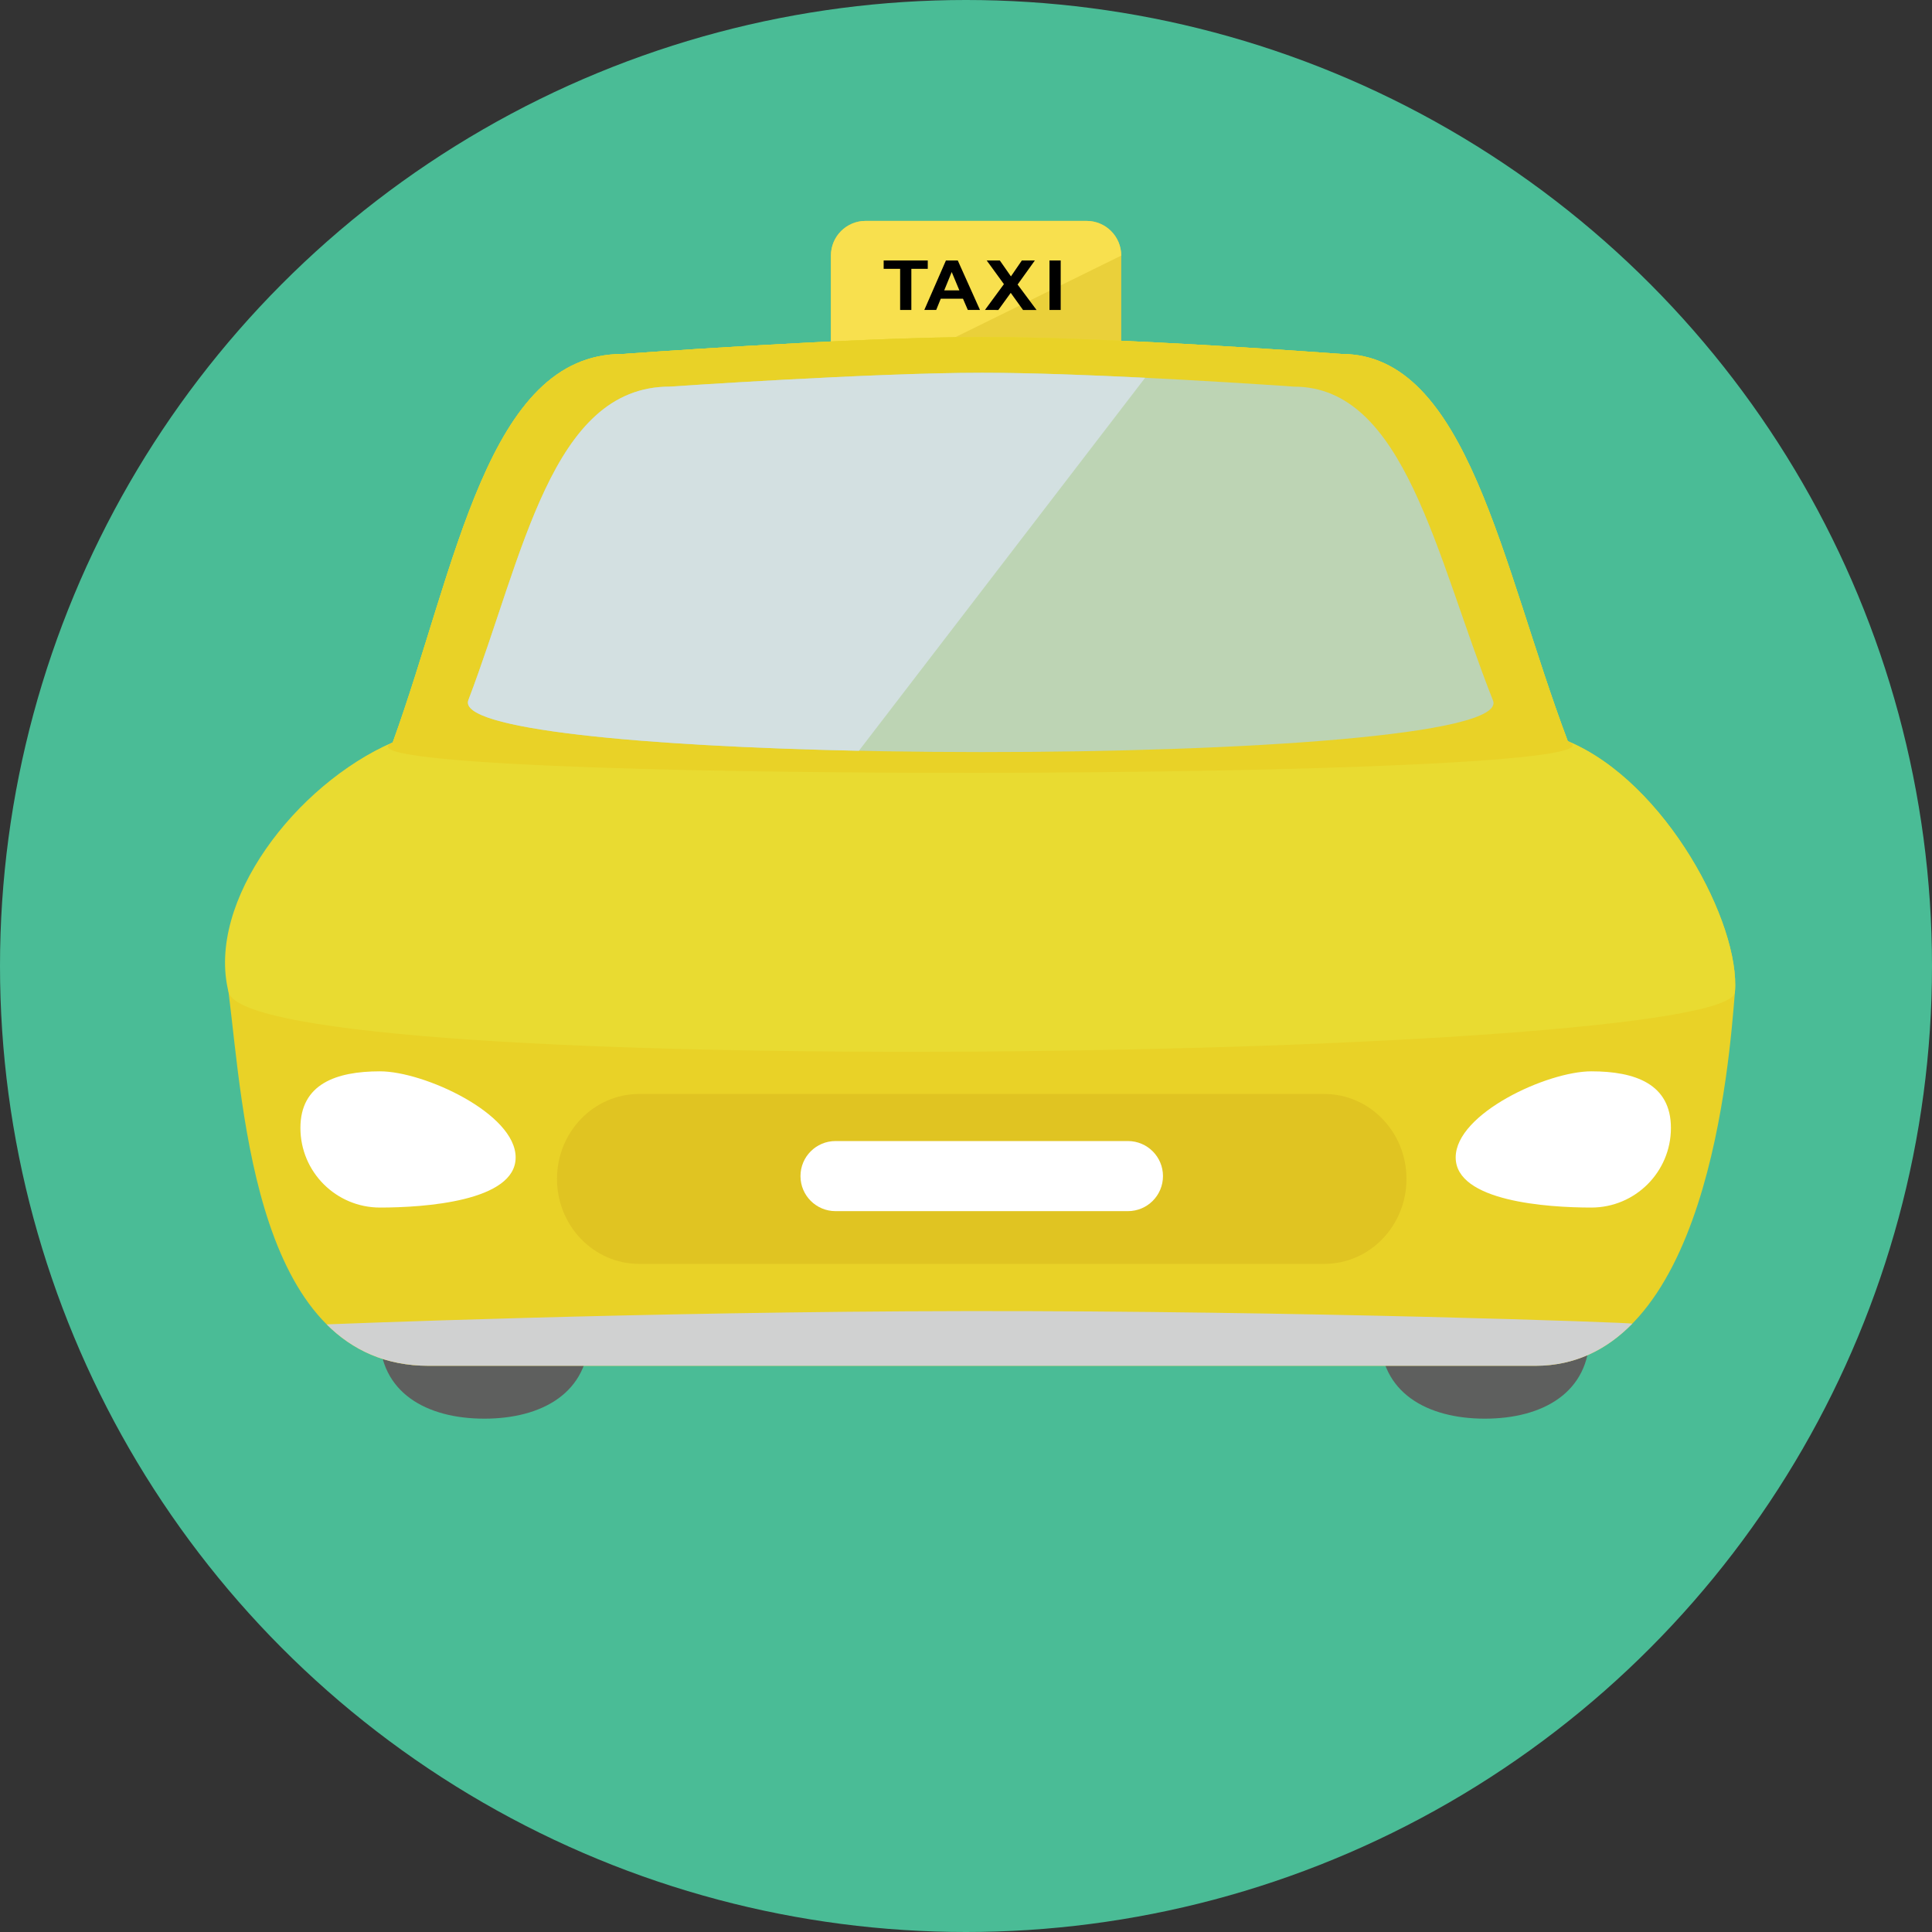 <?xml version="1.0" encoding="iso-8859-1"?>
<!-- Generator: Adobe Illustrator 19.0.0, SVG Export Plug-In . SVG Version: 6.00 Build 0)  -->
<svg version="1.1" id="Layer_1" xmlns="http://www.w3.org/2000/svg" xmlns:xlink="http://www.w3.org/1999/xlink" x="0px" y="0px"
	 viewBox="0 0 473.654 473.654" style="enable-background:new 0 0 473.654 473.654;" xml:space="preserve">
<rect x="0" y="0" width="473.654" height="473.654" fill="#333333" stroke="none"/>
<circle style="fill:#4ABC96;" cx="236.827" cy="236.827" r="236.827"/>
<path style="fill:#EAD03A;" d="M274.889,84.01c0,4.697-3.807,4.861-8.5,4.861H212.21c-4.701,0-8.5-0.165-8.5-4.861V62.664
	c0-4.697,3.803-8.504,8.5-8.504h54.175c4.697,0,8.5,3.811,8.5,8.504V84.01H274.889z"/>
<path style="fill:#F8E04E;" d="M221.596,88.871h-9.386c-4.701,0-8.5-0.165-8.5-4.861V62.664c0-4.697,3.803-8.504,8.5-8.504h54.175
	c4.697,0,8.5,3.811,8.5,8.504L221.596,88.871z"/>
<path d="M220.68,75.992V65.906h-4.039v-2.046h10.811v2.046h-4.024v10.086H220.68z"/>
<path d="M240.256,75.992h-2.98l-1.189-2.76h-5.445l-1.122,2.76h-2.913l5.299-12.131h2.906L240.256,75.992z M235.201,71.187
	l-1.877-4.499l-1.836,4.499H235.201z"/>
<path d="M241.472,75.992l4.652-6.331l-4.218-5.8h3.212l2.726,3.9l2.674-3.9h3.19l-4.229,5.894l4.641,6.238h-3.31l-3.014-4.196
	l-3.037,4.196C244.759,75.992,241.472,75.992,241.472,75.992z"/>
<path d="M257.298,75.992V63.861h2.745v12.131H257.298z"/>
<g>
	<path style="fill:#5E5F5E;" d="M118.743,244.609c-14.188,0-25.687,11.499-25.687,25.687v56.924
		c0,14.188,11.499,20.583,25.687,20.583s25.683-6.395,25.683-20.583v-56.924C144.426,256.108,132.931,244.609,118.743,244.609z"/>
	<path style="fill:#5E5F5E;" d="M364.025,244.609c-14.188,0-25.683,11.499-25.683,25.687v56.924
		c0,14.188,11.495,20.583,25.683,20.583c14.188,0,25.683-6.395,25.683-20.583v-56.924
		C389.708,256.108,378.213,244.609,364.025,244.609z"/>
</g>
<path style="fill:#E9D227;" d="M384.361,181.706c-16.271-43.2-24.606-94.922-55.477-94.922c0,0-55.058-4.162-88.116-4.162
	c-31.158,0-88.19,4.162-88.19,4.162c-33.11,0-40.664,52.051-56.299,95.243c-23.668,10.228-43.095,38.465-40.249,61.183
	c3.71,29.617,6.742,91.635,49.048,91.635h271.332c42.306,0,47.541-74.975,48.929-91.635
	C426.73,226.551,408.425,191.758,384.361,181.706z"/>
<path style="fill:#D0D1D1;" d="M80.083,324.689c6.294,6.279,14.416,10.157,24.999,10.157h271.332c9.76,0,17.55-3.99,23.765-10.332
	c0.258-0.266-82.308-3.194-163.191-3.085C157.709,321.536,80.083,324.689,80.083,324.689z"/>
<path style="fill:#E9DB31;" d="M384.361,181.706c-16.271-43.2-24.606-94.922-55.477-94.922c0,0-55.058-4.162-88.116-4.162
	c-31.158,0-88.19,4.162-88.19,4.162c-33.11,0-40.664,52.051-56.299,95.243c-23.668,10.228-45.802,38.97-40.249,61.183
	s367.922,16.66,369.309,0C426.73,226.551,408.425,191.758,384.361,181.706z"/>
<path style="fill:#E9D227;" d="M384.361,181.706c-16.271-43.2-24.606-94.922-55.477-94.922c0,0-55.058-4.162-88.116-4.162
	c-31.158,0-88.19,4.162-88.19,4.162c-33.11,0-40.664,52.051-56.299,95.243C72.611,192.255,408.425,191.758,384.361,181.706z"/>
<path style="fill:#E0C422;" d="M344.815,289.028c0,11.499-9.012,20.826-20.134,20.826H156.688c-11.121,0-20.134-9.327-20.134-20.826
	l0,0c0-11.495,9.012-20.822,20.134-20.822h167.993C335.803,268.206,344.815,277.532,344.815,289.028L344.815,289.028z"/>
<path style="fill:#FFFFFF;" d="M285.12,288.332c0,4.749-3.844,8.594-8.594,8.594h-71.684c-4.749,0-8.594-3.844-8.594-8.594l0,0
	c0-4.746,3.844-8.59,8.594-8.59h71.684C281.276,279.746,285.12,283.591,285.12,288.332L285.12,288.332z"/>
<path style="fill:#E9D227;" d="M352.294,285.015c0,12.647,26.379,14.427,39.034,14.427c12.655,0,22.909-10.261,22.909-22.909
	c0-12.651-10.254-17.587-22.909-17.587S352.294,272.368,352.294,285.015z"/>
<path style="fill:#FFFFFF;" d="M356.879,283.759c0,10.781,22.475,12.288,33.252,12.288s19.517-8.732,19.517-19.513
	c0-10.774-8.739-13.885-19.517-13.885S356.879,272.985,356.879,283.759z"/>
<path style="fill:#E9D227;" d="M131.005,285.015c0,12.647-26.383,14.427-39.034,14.427c-12.655,0-22.909-10.261-22.909-22.909
	c0-12.651,10.254-17.587,22.909-17.587C104.622,258.947,131.005,272.368,131.005,285.015z"/>
<path style="fill:#FFFFFF;" d="M126.416,283.759c0,10.781-22.475,12.288-33.252,12.288s-19.513-8.732-19.513-19.513
	c0-10.774,8.736-13.885,19.513-13.885S126.416,272.985,126.416,283.759z"/>
<g style="opacity:0.8;">
	<path style="fill:#B1D4D7;" d="M164.182,94.787c0,0,49.516-3.399,76.564-3.399c28.701,0,76.485,3.399,76.485,3.399
		c27.198,0,34.797,41.618,48.801,76.945c6.709,16.907-257.672,16.858-251.206-0.097C128.301,136.322,135.122,94.787,164.182,94.787z
		"/>
</g>
<path style="fill:#D3E0E1;" d="M164.182,94.787c0,0,49.516-3.399,76.564-3.399c11.675,0,26.506,0.561,39.995,1.234l-70.173,91.444
	c-52.997-1.129-98.467-5.269-95.744-12.43C128.301,136.322,135.122,94.787,164.182,94.787z"/>
<g>
</g>
<g>
</g>
<g>
</g>
<g>
</g>
<g>
</g>
<g>
</g>
<g>
</g>
<g>
</g>
<g>
</g>
<g>
</g>
<g>
</g>
<g>
</g>
<g>
</g>
<g>
</g>
<g>
</g>
</svg>
